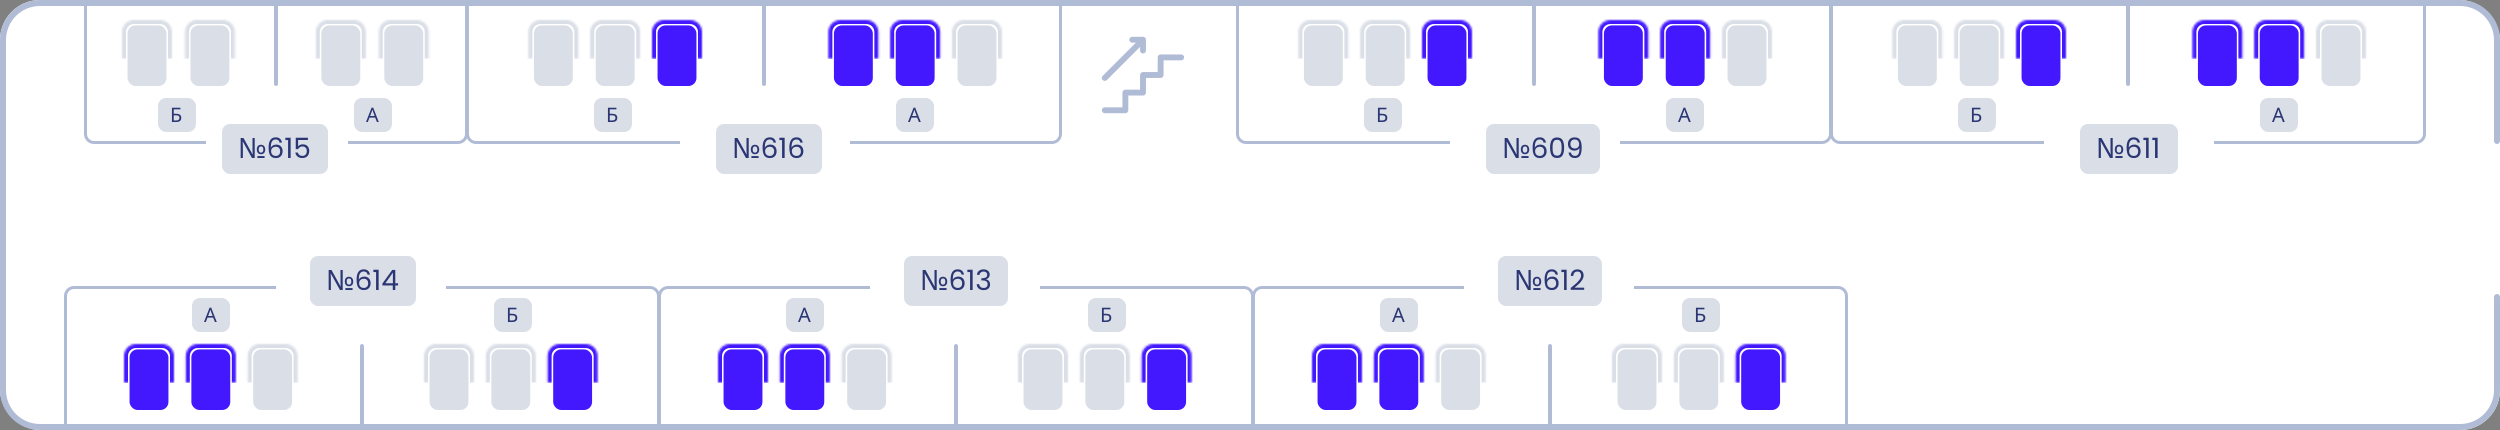 <svg width="1250" height="215" viewBox="0 0 1250 215" fill="none" xmlns="http://www.w3.org/2000/svg">
<rect x="0" y="0" width="1250" height="215" fill="#808080" stroke="none"/>
<rect width="1250" height="215" rx="20" fill="white"/>
<path fill-rule="evenodd" clip-rule="evenodd" d="M924 148L924 215L922.5 215L922.5 148C922.5 146.067 920.933 144.5 919 144.5L817 144.5L817 143L919 143C921.761 143 924 145.238 924 148ZM732 142.999L631 142.999C628.239 142.999 626 145.238 626 147.999L626 214.999L627.5 214.999L627.5 147.999C627.5 146.066 629.067 144.499 631 144.499L732 144.499L732 142.999Z" fill="#B0BBD5"/>
<rect x="658.778" y="174.705" width="19.444" height="30.295" rx="4" fill="#4318FF"/>
<mask id="path-4-inside-1_0_3942" fill="white">
<path d="M656 178C656 174.686 658.686 172 662 172H675C678.314 172 681 174.686 681 178V191.475H656V178Z"/>
</mask>
<path d="M654 178C654 173.582 657.582 170 662 170H675C679.418 170 683 173.582 683 178H679C679 175.791 677.209 174 675 174H662C659.791 174 658 175.791 658 178H654ZM681 191.475H656H681ZM654 191.475V178C654 173.582 657.582 170 662 170V174C659.791 174 658 175.791 658 178V191.475H654ZM675 170C679.418 170 683 173.582 683 178V191.475H679V178C679 175.791 677.209 174 675 174V170Z" fill="#4318FF" mask="url(#path-4-inside-1_0_3942)"/>
<rect x="809.278" y="175.205" width="18.444" height="29.295" rx="3.5" fill="#DADEE7" stroke="#DADEE7"/>
<mask id="path-7-inside-2_0_3942" fill="white">
<path d="M806 178C806 174.686 808.686 172 812 172H825C828.314 172 831 174.686 831 178V191.475H806V178Z"/>
</mask>
<path d="M804 178C804 173.582 807.582 170 812 170H825C829.418 170 833 173.582 833 178H829C829 175.791 827.209 174 825 174H812C809.791 174 808 175.791 808 178H804ZM831 191.475H806H831ZM804 191.475V178C804 173.582 807.582 170 812 170V174C809.791 174 808 175.791 808 178V191.475H804ZM825 170C829.418 170 833 173.582 833 178V191.475H829V178C829 175.791 827.209 174 825 174V170Z" fill="#DADEE7" mask="url(#path-7-inside-2_0_3942)"/>
<rect x="689.684" y="174.705" width="19.444" height="30.295" rx="4" fill="#4318FF"/>
<mask id="path-10-inside-3_0_3942" fill="white">
<path d="M686.906 178C686.906 174.686 689.593 172 692.906 172H705.906C709.22 172 711.906 174.686 711.906 178V191.475H686.906V178Z"/>
</mask>
<path d="M684.906 178C684.906 173.582 688.488 170 692.906 170H705.906C710.325 170 713.906 173.582 713.906 178H709.906C709.906 175.791 708.115 174 705.906 174H692.906C690.697 174 688.906 175.791 688.906 178H684.906ZM711.906 191.475H686.906H711.906ZM684.906 191.475V178C684.906 173.582 688.488 170 692.906 170V174C690.697 174 688.906 175.791 688.906 178V191.475H684.906ZM705.906 170C710.325 170 713.906 173.582 713.906 178V191.475H709.906V178C709.906 175.791 708.115 174 705.906 174V170Z" fill="#4318FF" mask="url(#path-10-inside-3_0_3942)"/>
<rect x="840.184" y="175.205" width="18.444" height="29.295" rx="3.5" fill="#DADEE7" stroke="#DADEE7"/>
<mask id="path-13-inside-4_0_3942" fill="white">
<path d="M836.906 178C836.906 174.686 839.593 172 842.906 172H855.906C859.22 172 861.906 174.686 861.906 178V191.475H836.906V178Z"/>
</mask>
<path d="M834.906 178C834.906 173.582 838.488 170 842.906 170H855.906C860.325 170 863.906 173.582 863.906 178H859.906C859.906 175.791 858.115 174 855.906 174H842.906C840.697 174 838.906 175.791 838.906 178H834.906ZM861.906 191.475H836.906H861.906ZM834.906 191.475V178C834.906 173.582 838.488 170 842.906 170V174C840.697 174 838.906 175.791 838.906 178V191.475H834.906ZM855.906 170C860.325 170 863.906 173.582 863.906 178V191.475H859.906V178C859.906 175.791 858.115 174 855.906 174V170Z" fill="#DADEE7" mask="url(#path-13-inside-4_0_3942)"/>
<rect x="721.09" y="175.205" width="18.444" height="29.295" rx="3.5" fill="#DADEE7" stroke="#DADEE7"/>
<mask id="path-16-inside-5_0_3942" fill="white">
<path d="M717.812 178C717.812 174.686 720.499 172 723.812 172H736.812C740.126 172 742.812 174.686 742.812 178V191.475H717.812V178Z"/>
</mask>
<path d="M715.812 178C715.812 173.582 719.394 170 723.812 170H736.812C741.231 170 744.812 173.582 744.812 178H740.812C740.812 175.791 739.022 174 736.812 174H723.812C721.603 174 719.812 175.791 719.812 178H715.812ZM742.812 191.475H717.812H742.812ZM715.812 191.475V178C715.812 173.582 719.394 170 723.812 170V174C721.603 174 719.812 175.791 719.812 178V191.475H715.812ZM736.812 170C741.231 170 744.812 173.582 744.812 178V191.475H740.812V178C740.812 175.791 739.022 174 736.812 174V170Z" fill="#DADEE7" mask="url(#path-16-inside-5_0_3942)"/>
<rect x="870.59" y="174.705" width="19.444" height="30.295" rx="4" fill="#4318FF"/>
<mask id="path-19-inside-6_0_3942" fill="white">
<path d="M867.812 178C867.812 174.686 870.499 172 873.812 172H886.812C890.126 172 892.812 174.686 892.812 178V191.475H867.812V178Z"/>
</mask>
<path d="M865.812 178C865.812 173.582 869.394 170 873.812 170H886.812C891.231 170 894.812 173.582 894.812 178H890.812C890.812 175.791 889.022 174 886.812 174H873.812C871.603 174 869.812 175.791 869.812 178H865.812ZM892.812 191.475H867.812H892.812ZM865.812 191.475V178C865.812 173.582 869.394 170 873.812 170V174C871.603 174 869.812 175.791 869.812 178V191.475H865.812ZM886.812 170C891.231 170 894.812 173.582 894.812 178V191.475H890.812V178C890.812 175.791 889.022 174 886.812 174V170Z" fill="#4318FF" mask="url(#path-19-inside-6_0_3942)"/>
<rect x="749.5" y="128.5" width="51" height="24" rx="3.5" fill="#DADEE7"/>
<path d="M758.33 145V135.004H759.744L764.294 143.236H764.35C764.341 142.993 764.327 142.713 764.308 142.396C764.289 142.079 764.275 141.761 764.266 141.444C764.257 141.117 764.252 140.837 764.252 140.604V135.004H765.358V145H763.986L759.38 136.74H759.324C759.343 136.983 759.357 137.272 759.366 137.608C759.385 137.935 759.399 138.261 759.408 138.588C759.427 138.915 759.436 139.204 759.436 139.456V145H758.33ZM766.688 145V144.034H770.286V145H766.688ZM768.48 143.124C768.079 143.124 767.719 143.035 767.402 142.858C767.094 142.671 766.851 142.401 766.674 142.046C766.497 141.691 766.408 141.257 766.408 140.744C766.408 139.979 766.595 139.395 766.968 138.994C767.351 138.583 767.869 138.378 768.522 138.378C768.923 138.378 769.278 138.471 769.586 138.658C769.903 138.835 770.151 139.101 770.328 139.456C770.515 139.801 770.608 140.231 770.608 140.744C770.608 141.509 770.417 142.097 770.034 142.508C769.651 142.919 769.133 143.124 768.48 143.124ZM768.508 142.312C768.919 142.312 769.213 142.181 769.39 141.92C769.567 141.649 769.656 141.257 769.656 140.744C769.656 140.221 769.567 139.839 769.39 139.596C769.213 139.344 768.919 139.218 768.508 139.218C768.107 139.218 767.813 139.344 767.626 139.596C767.439 139.839 767.346 140.221 767.346 140.744C767.346 141.257 767.435 141.649 767.612 141.92C767.799 142.181 768.097 142.312 768.508 142.312ZM777.783 137.286C777.578 136.25 776.939 135.732 775.865 135.732C775.035 135.732 774.414 136.054 774.003 136.698C773.593 137.333 773.392 138.383 773.401 139.848C773.616 139.363 773.971 138.985 774.465 138.714C774.969 138.434 775.529 138.294 776.145 138.294C777.107 138.294 777.872 138.593 778.441 139.19C779.02 139.787 779.309 140.613 779.309 141.668C779.309 142.303 779.183 142.872 778.931 143.376C778.689 143.88 778.315 144.281 777.811 144.58C777.317 144.879 776.715 145.028 776.005 145.028C775.044 145.028 774.293 144.813 773.751 144.384C773.21 143.955 772.832 143.362 772.617 142.606C772.403 141.85 772.295 140.917 772.295 139.806C772.295 136.381 773.49 134.668 775.879 134.668C776.794 134.668 777.513 134.915 778.035 135.41C778.558 135.905 778.866 136.53 778.959 137.286H777.783ZM775.879 139.372C775.478 139.372 775.1 139.456 774.745 139.624C774.391 139.783 774.101 140.03 773.877 140.366C773.663 140.693 773.555 141.094 773.555 141.57C773.555 142.279 773.761 142.858 774.171 143.306C774.582 143.745 775.17 143.964 775.935 143.964C776.589 143.964 777.107 143.763 777.489 143.362C777.881 142.951 778.077 142.401 778.077 141.71C778.077 140.982 777.891 140.413 777.517 140.002C777.144 139.582 776.598 139.372 775.879 139.372ZM780.692 136.04V134.878H783.324V145H782.036V136.04H780.692ZM785.359 143.978C786.544 143.026 787.473 142.247 788.145 141.64C788.817 141.024 789.381 140.385 789.839 139.722C790.305 139.05 790.539 138.392 790.539 137.748C790.539 137.141 790.389 136.665 790.091 136.32C789.801 135.965 789.33 135.788 788.677 135.788C788.042 135.788 787.547 135.989 787.193 136.39C786.847 136.782 786.661 137.309 786.633 137.972H785.401C785.438 136.927 785.755 136.119 786.353 135.55C786.95 134.981 787.72 134.696 788.663 134.696C789.624 134.696 790.385 134.962 790.945 135.494C791.514 136.026 791.799 136.759 791.799 137.692C791.799 138.467 791.565 139.223 791.099 139.96C790.641 140.688 790.119 141.332 789.531 141.892C788.943 142.443 788.191 143.087 787.277 143.824H792.093V144.888H785.359V143.978Z" fill="#2B3674"/>
<rect x="749.5" y="128.5" width="51" height="24" rx="3.5" stroke="#DADEE7"/>
<rect x="690" y="149" width="19" height="17" rx="4" fill="#DADEE7"/>
<path d="M701.45 161L700.59 158.79H697.76L696.91 161H696L698.79 153.83H699.6L702.38 161H701.45ZM699.52 155.83C699.5 155.777 699.467 155.68 699.42 155.54C699.373 155.4 699.327 155.257 699.28 155.11C699.24 154.957 699.207 154.84 699.18 154.76C699.147 154.893 699.11 155.03 699.07 155.17C699.037 155.303 699 155.427 698.96 155.54C698.927 155.653 698.897 155.75 698.87 155.83L698.06 157.99H700.32L699.52 155.83Z" fill="#2B3674"/>
<rect x="841" y="149" width="19" height="17" rx="4" fill="#DADEE7"/>
<path d="M847.97 161V153.86H852.21V154.65H848.87V156.88H849.93C850.643 156.88 851.197 156.97 851.59 157.15C851.983 157.323 852.257 157.563 852.41 157.87C852.563 158.17 852.64 158.517 852.64 158.91C852.64 159.343 852.553 159.717 852.38 160.03C852.213 160.343 851.94 160.583 851.56 160.75C851.18 160.917 850.68 161 850.06 161H847.97ZM849.97 160.23C850.61 160.23 851.06 160.123 851.32 159.91C851.58 159.69 851.71 159.357 851.71 158.91C851.71 158.603 851.647 158.36 851.52 158.18C851.4 157.993 851.2 157.86 850.92 157.78C850.647 157.7 850.28 157.66 849.82 157.66H848.87V160.23H849.97Z" fill="#2B3674"/>
<rect x="774" y="172" width="2" height="43" rx="1" fill="#B0BBD5"/>
<path fill-rule="evenodd" clip-rule="evenodd" d="M627 148L627 215L625.5 215L625.5 148C625.5 146.067 623.933 144.5 622 144.5L520 144.5L520 143L622 143C624.761 143 627 145.238 627 148ZM435 142.999L334 142.999C331.239 142.999 329 145.238 329 147.999L329 214.999L330.5 214.999L330.5 147.999C330.5 146.066 332.067 144.499 334 144.499L435 144.499L435 142.999Z" fill="#B0BBD5"/>
<rect x="361.778" y="174.705" width="19.444" height="30.295" rx="4" fill="#4318FF"/>
<mask id="path-30-inside-7_0_3942" fill="white">
<path d="M359 178C359 174.686 361.686 172 365 172H378C381.314 172 384 174.686 384 178V191.475H359V178Z"/>
</mask>
<path d="M357 178C357 173.582 360.582 170 365 170H378C382.418 170 386 173.582 386 178H382C382 175.791 380.209 174 378 174H365C362.791 174 361 175.791 361 178H357ZM384 191.475H359H384ZM357 191.475V178C357 173.582 360.582 170 365 170V174C362.791 174 361 175.791 361 178V191.475H357ZM378 170C382.418 170 386 173.582 386 178V191.475H382V178C382 175.791 380.209 174 378 174V170Z" fill="#4318FF" mask="url(#path-30-inside-7_0_3942)"/>
<rect x="512.278" y="175.205" width="18.444" height="29.295" rx="3.5" fill="#DADEE7" stroke="#DADEE7"/>
<mask id="path-33-inside-8_0_3942" fill="white">
<path d="M509 178C509 174.686 511.686 172 515 172H528C531.314 172 534 174.686 534 178V191.475H509V178Z"/>
</mask>
<path d="M507 178C507 173.582 510.582 170 515 170H528C532.418 170 536 173.582 536 178H532C532 175.791 530.209 174 528 174H515C512.791 174 511 175.791 511 178H507ZM534 191.475H509H534ZM507 191.475V178C507 173.582 510.582 170 515 170V174C512.791 174 511 175.791 511 178V191.475H507ZM528 170C532.418 170 536 173.582 536 178V191.475H532V178C532 175.791 530.209 174 528 174V170Z" fill="#DADEE7" mask="url(#path-33-inside-8_0_3942)"/>
<rect x="392.684" y="174.705" width="19.444" height="30.295" rx="4" fill="#4318FF"/>
<mask id="path-36-inside-9_0_3942" fill="white">
<path d="M389.906 178C389.906 174.686 392.593 172 395.906 172H408.906C412.22 172 414.906 174.686 414.906 178V191.475H389.906V178Z"/>
</mask>
<path d="M387.906 178C387.906 173.582 391.488 170 395.906 170H408.906C413.325 170 416.906 173.582 416.906 178H412.906C412.906 175.791 411.115 174 408.906 174H395.906C393.697 174 391.906 175.791 391.906 178H387.906ZM414.906 191.475H389.906H414.906ZM387.906 191.475V178C387.906 173.582 391.488 170 395.906 170V174C393.697 174 391.906 175.791 391.906 178V191.475H387.906ZM408.906 170C413.325 170 416.906 173.582 416.906 178V191.475H412.906V178C412.906 175.791 411.115 174 408.906 174V170Z" fill="#4318FF" mask="url(#path-36-inside-9_0_3942)"/>
<rect x="543.184" y="175.205" width="18.444" height="29.295" rx="3.5" fill="#DADEE7" stroke="#DADEE7"/>
<mask id="path-39-inside-10_0_3942" fill="white">
<path d="M539.906 178C539.906 174.686 542.593 172 545.906 172H558.906C562.22 172 564.906 174.686 564.906 178V191.475H539.906V178Z"/>
</mask>
<path d="M537.906 178C537.906 173.582 541.488 170 545.906 170H558.906C563.325 170 566.906 173.582 566.906 178H562.906C562.906 175.791 561.115 174 558.906 174H545.906C543.697 174 541.906 175.791 541.906 178H537.906ZM564.906 191.475H539.906H564.906ZM537.906 191.475V178C537.906 173.582 541.488 170 545.906 170V174C543.697 174 541.906 175.791 541.906 178V191.475H537.906ZM558.906 170C563.325 170 566.906 173.582 566.906 178V191.475H562.906V178C562.906 175.791 561.115 174 558.906 174V170Z" fill="#DADEE7" mask="url(#path-39-inside-10_0_3942)"/>
<rect x="424.09" y="175.205" width="18.444" height="29.295" rx="3.5" fill="#DADEE7" stroke="#DADEE7"/>
<mask id="path-42-inside-11_0_3942" fill="white">
<path d="M420.812 178C420.812 174.686 423.499 172 426.812 172H439.812C443.126 172 445.812 174.686 445.812 178V191.475H420.812V178Z"/>
</mask>
<path d="M418.812 178C418.812 173.582 422.394 170 426.812 170H439.812C444.231 170 447.812 173.582 447.812 178H443.812C443.812 175.791 442.022 174 439.812 174H426.812C424.603 174 422.812 175.791 422.812 178H418.812ZM445.812 191.475H420.812H445.812ZM418.812 191.475V178C418.812 173.582 422.394 170 426.812 170V174C424.603 174 422.812 175.791 422.812 178V191.475H418.812ZM439.812 170C444.231 170 447.812 173.582 447.812 178V191.475H443.812V178C443.812 175.791 442.022 174 439.812 174V170Z" fill="#DADEE7" mask="url(#path-42-inside-11_0_3942)"/>
<rect x="573.59" y="174.705" width="19.444" height="30.295" rx="4" fill="#4318FF"/>
<mask id="path-45-inside-12_0_3942" fill="white">
<path d="M570.812 178C570.812 174.686 573.499 172 576.812 172H589.812C593.126 172 595.812 174.686 595.812 178V191.475H570.812V178Z"/>
</mask>
<path d="M568.812 178C568.812 173.582 572.394 170 576.812 170H589.812C594.231 170 597.812 173.582 597.812 178H593.812C593.812 175.791 592.022 174 589.812 174H576.812C574.603 174 572.812 175.791 572.812 178H568.812ZM595.812 191.475H570.812H595.812ZM568.812 191.475V178C568.812 173.582 572.394 170 576.812 170V174C574.603 174 572.812 175.791 572.812 178V191.475H568.812ZM589.812 170C594.231 170 597.812 173.582 597.812 178V191.475H593.812V178C593.812 175.791 592.022 174 589.812 174V170Z" fill="#4318FF" mask="url(#path-45-inside-12_0_3942)"/>
<rect x="452.5" y="128.5" width="51" height="24" rx="3.5" fill="#DADEE7"/>
<path d="M461.33 145V135.004H462.744L467.294 143.236H467.35C467.341 142.993 467.327 142.713 467.308 142.396C467.289 142.079 467.275 141.761 467.266 141.444C467.257 141.117 467.252 140.837 467.252 140.604V135.004H468.358V145H466.986L462.38 136.74H462.324C462.343 136.983 462.357 137.272 462.366 137.608C462.385 137.935 462.399 138.261 462.408 138.588C462.427 138.915 462.436 139.204 462.436 139.456V145H461.33ZM469.688 145V144.034H473.286V145H469.688ZM471.48 143.124C471.079 143.124 470.719 143.035 470.402 142.858C470.094 142.671 469.851 142.401 469.674 142.046C469.497 141.691 469.408 141.257 469.408 140.744C469.408 139.979 469.595 139.395 469.968 138.994C470.351 138.583 470.869 138.378 471.522 138.378C471.923 138.378 472.278 138.471 472.586 138.658C472.903 138.835 473.151 139.101 473.328 139.456C473.515 139.801 473.608 140.231 473.608 140.744C473.608 141.509 473.417 142.097 473.034 142.508C472.651 142.919 472.133 143.124 471.48 143.124ZM471.508 142.312C471.919 142.312 472.213 142.181 472.39 141.92C472.567 141.649 472.656 141.257 472.656 140.744C472.656 140.221 472.567 139.839 472.39 139.596C472.213 139.344 471.919 139.218 471.508 139.218C471.107 139.218 470.813 139.344 470.626 139.596C470.439 139.839 470.346 140.221 470.346 140.744C470.346 141.257 470.435 141.649 470.612 141.92C470.799 142.181 471.097 142.312 471.508 142.312ZM480.783 137.286C480.578 136.25 479.939 135.732 478.865 135.732C478.035 135.732 477.414 136.054 477.003 136.698C476.593 137.333 476.392 138.383 476.401 139.848C476.616 139.363 476.971 138.985 477.465 138.714C477.969 138.434 478.529 138.294 479.145 138.294C480.107 138.294 480.872 138.593 481.441 139.19C482.02 139.787 482.309 140.613 482.309 141.668C482.309 142.303 482.183 142.872 481.931 143.376C481.689 143.88 481.315 144.281 480.811 144.58C480.317 144.879 479.715 145.028 479.005 145.028C478.044 145.028 477.293 144.813 476.751 144.384C476.21 143.955 475.832 143.362 475.617 142.606C475.403 141.85 475.295 140.917 475.295 139.806C475.295 136.381 476.49 134.668 478.879 134.668C479.794 134.668 480.513 134.915 481.035 135.41C481.558 135.905 481.866 136.53 481.959 137.286H480.783ZM478.879 139.372C478.478 139.372 478.1 139.456 477.745 139.624C477.391 139.783 477.101 140.03 476.877 140.366C476.663 140.693 476.555 141.094 476.555 141.57C476.555 142.279 476.761 142.858 477.171 143.306C477.582 143.745 478.17 143.964 478.935 143.964C479.589 143.964 480.107 143.763 480.489 143.362C480.881 142.951 481.077 142.401 481.077 141.71C481.077 140.982 480.891 140.413 480.517 140.002C480.144 139.582 479.598 139.372 478.879 139.372ZM483.692 136.04V134.878H486.324V145H485.036V136.04H483.692ZM488.485 137.426C488.55 136.567 488.881 135.895 489.479 135.41C490.076 134.925 490.851 134.682 491.803 134.682C492.437 134.682 492.983 134.799 493.441 135.032C493.907 135.256 494.257 135.564 494.491 135.956C494.733 136.348 494.855 136.791 494.855 137.286C494.855 137.865 494.687 138.364 494.351 138.784C494.024 139.204 493.595 139.475 493.063 139.596V139.666C493.669 139.815 494.15 140.109 494.505 140.548C494.859 140.987 495.037 141.561 495.037 142.27C495.037 142.802 494.915 143.283 494.673 143.712C494.43 144.132 494.066 144.463 493.581 144.706C493.095 144.949 492.512 145.07 491.831 145.07C490.841 145.07 490.029 144.813 489.395 144.3C488.76 143.777 488.405 143.04 488.331 142.088H489.563C489.628 142.648 489.857 143.105 490.249 143.46C490.641 143.815 491.163 143.992 491.817 143.992C492.47 143.992 492.965 143.824 493.301 143.488C493.646 143.143 493.819 142.699 493.819 142.158C493.819 141.458 493.585 140.954 493.119 140.646C492.652 140.338 491.947 140.184 491.005 140.184H490.683V139.12H491.019C491.877 139.111 492.526 138.971 492.965 138.7C493.403 138.42 493.623 137.991 493.623 137.412C493.623 136.917 493.459 136.521 493.133 136.222C492.815 135.923 492.358 135.774 491.761 135.774C491.182 135.774 490.715 135.923 490.361 136.222C490.006 136.521 489.796 136.922 489.731 137.426H488.485Z" fill="#2B3674"/>
<rect x="452.5" y="128.5" width="51" height="24" rx="3.5" stroke="#DADEE7"/>
<rect x="393" y="149" width="19" height="17" rx="4" fill="#DADEE7"/>
<path d="M404.45 161L403.59 158.79H400.76L399.91 161H399L401.79 153.83H402.6L405.38 161H404.45ZM402.52 155.83C402.5 155.777 402.467 155.68 402.42 155.54C402.373 155.4 402.327 155.257 402.28 155.11C402.24 154.957 402.207 154.84 402.18 154.76C402.147 154.893 402.11 155.03 402.07 155.17C402.037 155.303 402 155.427 401.96 155.54C401.927 155.653 401.897 155.75 401.87 155.83L401.06 157.99H403.32L402.52 155.83Z" fill="#2B3674"/>
<rect x="544" y="149" width="19" height="17" rx="4" fill="#DADEE7"/>
<path d="M550.97 161V153.86H555.21V154.65H551.87V156.88H552.93C553.643 156.88 554.197 156.97 554.59 157.15C554.983 157.323 555.257 157.563 555.41 157.87C555.563 158.17 555.64 158.517 555.64 158.91C555.64 159.343 555.553 159.717 555.38 160.03C555.213 160.343 554.94 160.583 554.56 160.75C554.18 160.917 553.68 161 553.06 161H550.97ZM552.97 160.23C553.61 160.23 554.06 160.123 554.32 159.91C554.58 159.69 554.71 159.357 554.71 158.91C554.71 158.603 554.647 158.36 554.52 158.18C554.4 157.993 554.2 157.86 553.92 157.78C553.647 157.7 553.28 157.66 552.82 157.66H551.87V160.23H552.97Z" fill="#2B3674"/>
<rect x="477" y="172" width="2" height="43" rx="1" fill="#B0BBD5"/>
<path fill-rule="evenodd" clip-rule="evenodd" d="M330 148L330 215L328.5 215L328.5 148C328.5 146.067 326.933 144.5 325 144.5L223 144.5L223 143L325 143C327.761 143 330 145.238 330 148ZM138 142.999L37 142.999C34.239 142.999 32 145.238 32 147.999L32 214.999L33.5 214.999L33.5 147.999C33.5 146.066 35.067 144.499 37 144.499L138 144.499L138 142.999Z" fill="#B0BBD5"/>
<rect x="64.778" y="174.705" width="19.444" height="30.295" rx="4" fill="#4318FF"/>
<mask id="path-56-inside-13_0_3942" fill="white">
<path d="M62 178C62 174.686 64.686 172 68 172H81C84.314 172 87 174.686 87 178V191.475H62V178Z"/>
</mask>
<path d="M60 178C60 173.582 63.582 170 68 170H81C85.418 170 89 173.582 89 178H85C85 175.791 83.209 174 81 174H68C65.791 174 64 175.791 64 178H60ZM87 191.475H62H87ZM60 191.475V178C60 173.582 63.582 170 68 170V174C65.791 174 64 175.791 64 178V191.475H60ZM81 170C85.418 170 89 173.582 89 178V191.475H85V178C85 175.791 83.209 174 81 174V170Z" fill="#4318FF" mask="url(#path-56-inside-13_0_3942)"/>
<rect x="215.278" y="175.205" width="18.444" height="29.295" rx="3.5" fill="#DADEE7" stroke="#DADEE7"/>
<mask id="path-59-inside-14_0_3942" fill="white">
<path d="M212 178C212 174.686 214.686 172 218 172H231C234.314 172 237 174.686 237 178V191.475H212V178Z"/>
</mask>
<path d="M210 178C210 173.582 213.582 170 218 170H231C235.418 170 239 173.582 239 178H235C235 175.791 233.209 174 231 174H218C215.791 174 214 175.791 214 178H210ZM237 191.475H212H237ZM210 191.475V178C210 173.582 213.582 170 218 170V174C215.791 174 214 175.791 214 178V191.475H210ZM231 170C235.418 170 239 173.582 239 178V191.475H235V178C235 175.791 233.209 174 231 174V170Z" fill="#DADEE7" mask="url(#path-59-inside-14_0_3942)"/>
<rect x="95.684" y="174.705" width="19.444" height="30.295" rx="4" fill="#4318FF"/>
<mask id="path-62-inside-15_0_3942" fill="white">
<path d="M92.906 178C92.906 174.686 95.593 172 98.906 172H111.906C115.22 172 117.906 174.686 117.906 178V191.475H92.906V178Z"/>
</mask>
<path d="M90.906 178C90.906 173.582 94.488 170 98.906 170H111.906C116.325 170 119.906 173.582 119.906 178H115.906C115.906 175.791 114.115 174 111.906 174H98.906C96.697 174 94.906 175.791 94.906 178H90.906ZM117.906 191.475H92.906H117.906ZM90.906 191.475V178C90.906 173.582 94.488 170 98.906 170V174C96.697 174 94.906 175.791 94.906 178V191.475H90.906ZM111.906 170C116.325 170 119.906 173.582 119.906 178V191.475H115.906V178C115.906 175.791 114.115 174 111.906 174V170Z" fill="#4318FF" mask="url(#path-62-inside-15_0_3942)"/>
<rect x="246.184" y="175.205" width="18.444" height="29.295" rx="3.5" fill="#DADEE7" stroke="#DADEE7"/>
<mask id="path-65-inside-16_0_3942" fill="white">
<path d="M242.906 178C242.906 174.686 245.593 172 248.906 172H261.906C265.22 172 267.906 174.686 267.906 178V191.475H242.906V178Z"/>
</mask>
<path d="M240.906 178C240.906 173.582 244.488 170 248.906 170H261.906C266.325 170 269.906 173.582 269.906 178H265.906C265.906 175.791 264.115 174 261.906 174H248.906C246.697 174 244.906 175.791 244.906 178H240.906ZM267.906 191.475H242.906H267.906ZM240.906 191.475V178C240.906 173.582 244.488 170 248.906 170V174C246.697 174 244.906 175.791 244.906 178V191.475H240.906ZM261.906 170C266.325 170 269.906 173.582 269.906 178V191.475H265.906V178C265.906 175.791 264.115 174 261.906 174V170Z" fill="#DADEE7" mask="url(#path-65-inside-16_0_3942)"/>
<rect x="127.09" y="175.205" width="18.444" height="29.295" rx="3.5" fill="#DADEE7" stroke="#DADEE7"/>
<mask id="path-68-inside-17_0_3942" fill="white">
<path d="M123.812 178C123.812 174.686 126.499 172 129.812 172H142.812C146.126 172 148.812 174.686 148.812 178V191.475H123.812V178Z"/>
</mask>
<path d="M121.812 178C121.812 173.582 125.394 170 129.812 170H142.812C147.231 170 150.812 173.582 150.812 178H146.812C146.812 175.791 145.022 174 142.812 174H129.812C127.603 174 125.812 175.791 125.812 178H121.812ZM148.812 191.475H123.812H148.812ZM121.812 191.475V178C121.812 173.582 125.394 170 129.812 170V174C127.603 174 125.812 175.791 125.812 178V191.475H121.812ZM142.812 170C147.231 170 150.812 173.582 150.812 178V191.475H146.812V178C146.812 175.791 145.022 174 142.812 174V170Z" fill="#DADEE7" mask="url(#path-68-inside-17_0_3942)"/>
<rect x="276.59" y="174.705" width="19.444" height="30.295" rx="4" fill="#4318FF"/>
<mask id="path-71-inside-18_0_3942" fill="white">
<path d="M273.812 178C273.812 174.686 276.499 172 279.812 172H292.812C296.126 172 298.812 174.686 298.812 178V191.475H273.812V178Z"/>
</mask>
<path d="M271.812 178C271.812 173.582 275.394 170 279.812 170H292.812C297.231 170 300.812 173.582 300.812 178H296.812C296.812 175.791 295.022 174 292.812 174H279.812C277.603 174 275.812 175.791 275.812 178H271.812ZM298.812 191.475H273.812H298.812ZM271.812 191.475V178C271.812 173.582 275.394 170 279.812 170V174C277.603 174 275.812 175.791 275.812 178V191.475H271.812ZM292.812 170C297.231 170 300.812 173.582 300.812 178V191.475H296.812V178C296.812 175.791 295.022 174 292.812 174V170Z" fill="#4318FF" mask="url(#path-71-inside-18_0_3942)"/>
<rect x="155.5" y="128.5" width="52" height="24" rx="3.5" fill="#DADEE7"/>
<path d="M164.33 145V135.004H165.744L170.294 143.236H170.35C170.341 142.993 170.327 142.713 170.308 142.396C170.289 142.079 170.275 141.761 170.266 141.444C170.257 141.117 170.252 140.837 170.252 140.604V135.004H171.358V145H169.986L165.38 136.74H165.324C165.343 136.983 165.357 137.272 165.366 137.608C165.385 137.935 165.399 138.261 165.408 138.588C165.427 138.915 165.436 139.204 165.436 139.456V145H164.33ZM172.688 145V144.034H176.286V145H172.688ZM174.48 143.124C174.079 143.124 173.719 143.035 173.402 142.858C173.094 142.671 172.851 142.401 172.674 142.046C172.497 141.691 172.408 141.257 172.408 140.744C172.408 139.979 172.595 139.395 172.968 138.994C173.351 138.583 173.869 138.378 174.522 138.378C174.923 138.378 175.278 138.471 175.586 138.658C175.903 138.835 176.151 139.101 176.328 139.456C176.515 139.801 176.608 140.231 176.608 140.744C176.608 141.509 176.417 142.097 176.034 142.508C175.651 142.919 175.133 143.124 174.48 143.124ZM174.508 142.312C174.919 142.312 175.213 142.181 175.39 141.92C175.567 141.649 175.656 141.257 175.656 140.744C175.656 140.221 175.567 139.839 175.39 139.596C175.213 139.344 174.919 139.218 174.508 139.218C174.107 139.218 173.813 139.344 173.626 139.596C173.439 139.839 173.346 140.221 173.346 140.744C173.346 141.257 173.435 141.649 173.612 141.92C173.799 142.181 174.097 142.312 174.508 142.312ZM183.783 137.286C183.578 136.25 182.939 135.732 181.865 135.732C181.035 135.732 180.414 136.054 180.003 136.698C179.593 137.333 179.392 138.383 179.401 139.848C179.616 139.363 179.971 138.985 180.465 138.714C180.969 138.434 181.529 138.294 182.145 138.294C183.107 138.294 183.872 138.593 184.441 139.19C185.02 139.787 185.309 140.613 185.309 141.668C185.309 142.303 185.183 142.872 184.931 143.376C184.689 143.88 184.315 144.281 183.811 144.58C183.317 144.879 182.715 145.028 182.005 145.028C181.044 145.028 180.293 144.813 179.751 144.384C179.21 143.955 178.832 143.362 178.617 142.606C178.403 141.85 178.295 140.917 178.295 139.806C178.295 136.381 179.49 134.668 181.879 134.668C182.794 134.668 183.513 134.915 184.035 135.41C184.558 135.905 184.866 136.53 184.959 137.286H183.783ZM181.879 139.372C181.478 139.372 181.1 139.456 180.745 139.624C180.391 139.783 180.101 140.03 179.877 140.366C179.663 140.693 179.555 141.094 179.555 141.57C179.555 142.279 179.761 142.858 180.171 143.306C180.582 143.745 181.17 143.964 181.935 143.964C182.589 143.964 183.107 143.763 183.489 143.362C183.881 142.951 184.077 142.401 184.077 141.71C184.077 140.982 183.891 140.413 183.517 140.002C183.144 139.582 182.598 139.372 181.879 139.372ZM186.692 136.04V134.878H189.324V145H188.036V136.04H186.692ZM191.205 142.746V141.78L196.119 134.976H197.645V141.64H199.045V142.746H197.645V145H196.385V142.746H191.205ZM196.441 136.306L192.675 141.64H196.441V136.306Z" fill="#2B3674"/>
<rect x="155.5" y="128.5" width="52" height="24" rx="3.5" stroke="#DADEE7"/>
<rect x="96" y="149" width="19" height="17" rx="4" fill="#DADEE7"/>
<path d="M107.45 161L106.59 158.79H103.76L102.91 161H102L104.79 153.83H105.6L108.38 161H107.45ZM105.52 155.83C105.5 155.777 105.467 155.68 105.42 155.54C105.373 155.4 105.327 155.257 105.28 155.11C105.24 154.957 105.207 154.84 105.18 154.76C105.147 154.893 105.11 155.03 105.07 155.17C105.037 155.303 105 155.427 104.96 155.54C104.927 155.653 104.897 155.75 104.87 155.83L104.06 157.99H106.32L105.52 155.83Z" fill="#2B3674"/>
<rect x="247" y="149" width="19" height="17" rx="4" fill="#DADEE7"/>
<path d="M253.97 161V153.86H258.21V154.65H254.87V156.88H255.93C256.643 156.88 257.197 156.97 257.59 157.15C257.983 157.323 258.257 157.563 258.41 157.87C258.563 158.17 258.64 158.517 258.64 158.91C258.64 159.343 258.553 159.717 258.38 160.03C258.213 160.343 257.94 160.583 257.56 160.75C257.18 160.917 256.68 161 256.06 161H253.97ZM255.97 160.23C256.61 160.23 257.06 160.123 257.32 159.91C257.58 159.69 257.71 159.357 257.71 158.91C257.71 158.603 257.647 158.36 257.52 158.18C257.4 157.993 257.2 157.86 256.92 157.78C256.647 157.7 256.28 157.66 255.82 157.66H254.87V160.23H255.97Z" fill="#2B3674"/>
<rect x="180" y="172" width="2" height="43" rx="1" fill="#B0BBD5"/>
<path fill-rule="evenodd" clip-rule="evenodd" d="M618 67L618 0L619.5 0L619.5 67C619.5 68.933 621.067 70.5 623 70.5L725 70.5L725 72L623 72C620.239 72 618 69.762 618 67ZM810 72L911 72C913.761 72 916 69.762 916 67L916 0L914.5 0L914.5 67C914.5 68.933 912.933 70.5 911 70.5L810 70.5L810 72Z" fill="#B0BBD5"/>
<rect x="801.965" y="12.705" width="19.444" height="30.295" rx="4" fill="#4318FF"/>
<mask id="path-82-inside-19_0_3942" fill="white">
<path d="M799.187 16C799.187 12.686 801.874 10 805.188 10L818.188 10C821.501 10 824.187 12.686 824.187 16L824.187 29.475L799.187 29.475L799.187 16Z"/>
</mask>
<path d="M797.187 16C797.187 11.582 800.769 8 805.188 8L818.188 8C822.606 8 826.187 11.582 826.187 16L822.187 16C822.187 13.791 820.397 12 818.187 12L805.187 12C802.978 12 801.187 13.791 801.187 16L797.187 16ZM824.187 29.475L799.187 29.475L824.187 29.475ZM797.187 29.475L797.187 16C797.187 11.582 800.769 8 805.188 8L805.187 12C802.978 12 801.187 13.791 801.187 16L801.187 29.475L797.187 29.475ZM818.188 8C822.606 8 826.187 11.582 826.187 16L826.187 29.475L822.187 29.475L822.187 16C822.187 13.791 820.397 12 818.187 12L818.188 8Z" fill="#4318FF" mask="url(#path-82-inside-19_0_3942)"/>
<rect x="652.465" y="13.205" width="18.444" height="29.295" rx="3.5" fill="#DADEE7" stroke="#DADEE7"/>
<mask id="path-85-inside-20_0_3942" fill="white">
<path d="M649.187 16C649.187 12.686 651.874 10 655.188 10L668.188 10C671.501 10 674.187 12.686 674.187 16L674.187 29.475L649.187 29.475L649.187 16Z"/>
</mask>
<path d="M647.187 16C647.187 11.582 650.769 8 655.188 8L668.188 8C672.606 8 676.187 11.582 676.187 16L672.187 16C672.187 13.791 670.397 12 668.187 12L655.187 12C652.978 12 651.187 13.791 651.187 16L647.187 16ZM674.187 29.475L649.187 29.475L674.187 29.475ZM647.187 29.475L647.187 16C647.187 11.582 650.769 8 655.188 8L655.187 12C652.978 12 651.187 13.791 651.187 16L651.187 29.475L647.187 29.475ZM668.188 8C672.606 8 676.187 11.582 676.187 16L676.187 29.475L672.187 29.475L672.187 16C672.187 13.791 670.397 12 668.187 12L668.188 8Z" fill="#DADEE7" mask="url(#path-85-inside-20_0_3942)"/>
<rect x="832.872" y="12.705" width="19.444" height="30.295" rx="4" fill="#4318FF"/>
<mask id="path-88-inside-21_0_3942" fill="white">
<path d="M830.094 16C830.094 12.686 832.78 10 836.094 10L849.094 10C852.407 10 855.094 12.686 855.094 16L855.094 29.475L830.094 29.475L830.094 16Z"/>
</mask>
<path d="M828.094 16C828.094 11.582 831.675 8 836.094 8L849.094 8C853.512 8 857.094 11.582 857.094 16L853.094 16C853.094 13.791 851.303 12 849.094 12L836.094 12C833.885 12 832.094 13.791 832.094 16L828.094 16ZM855.094 29.475L830.094 29.475L855.094 29.475ZM828.094 29.475L828.094 16C828.094 11.582 831.675 8 836.094 8L836.094 12C833.885 12 832.094 13.791 832.094 16L832.094 29.475L828.094 29.475ZM849.094 8C853.512 8 857.094 11.582 857.094 16L857.094 29.475L853.094 29.475L853.094 16C853.094 13.791 851.303 12 849.094 12L849.094 8Z" fill="#4318FF" mask="url(#path-88-inside-21_0_3942)"/>
<rect x="683.372" y="13.205" width="18.444" height="29.295" rx="3.5" fill="#DADEE7" stroke="#DADEE7"/>
<mask id="path-91-inside-22_0_3942" fill="white">
<path d="M680.094 16C680.094 12.686 682.78 10 686.094 10L699.094 10C702.407 10 705.094 12.686 705.094 16L705.094 29.475L680.094 29.475L680.094 16Z"/>
</mask>
<path d="M678.094 16C678.094 11.582 681.675 8 686.094 8L699.094 8C703.512 8 707.094 11.582 707.094 16L703.094 16C703.094 13.791 701.303 12 699.094 12L686.094 12C683.885 12 682.094 13.791 682.094 16L678.094 16ZM705.094 29.475L680.094 29.475L705.094 29.475ZM678.094 29.475L678.094 16C678.094 11.582 681.675 8 686.094 8L686.094 12C683.885 12 682.094 13.791 682.094 16L682.094 29.475L678.094 29.475ZM699.094 8C703.512 8 707.094 11.582 707.094 16L707.094 29.475L703.094 29.475L703.094 16C703.094 13.791 701.303 12 699.094 12L699.094 8Z" fill="#DADEE7" mask="url(#path-91-inside-22_0_3942)"/>
<rect x="864.278" y="13.205" width="18.444" height="29.295" rx="3.5" fill="#DADEE7" stroke="#DADEE7"/>
<mask id="path-94-inside-23_0_3942" fill="white">
<path d="M861 16C861 12.686 863.686 10 867 10L880 10C883.314 10 886 12.686 886 16L886 29.475L861 29.475L861 16Z"/>
</mask>
<path d="M859 16C859 11.582 862.582 8 867 8L880 8C884.418 8 888 11.582 888 16L884 16C884 13.791 882.209 12 880 12L867 12C864.791 12 863 13.791 863 16L859 16ZM886 29.475L861 29.475L886 29.475ZM859 29.475L859 16C859 11.582 862.582 8 867 8L867 12C864.791 12 863 13.791 863 16L863 29.475L859 29.475ZM880 8C884.418 8 888 11.582 888 16L888 29.475L884 29.475L884 16C884 13.791 882.209 12 880 12L880 8Z" fill="#DADEE7" mask="url(#path-94-inside-23_0_3942)"/>
<rect x="713.778" y="12.705" width="19.444" height="30.295" rx="4" fill="#4318FF"/>
<mask id="path-97-inside-24_0_3942" fill="white">
<path d="M711 16C711 12.686 713.686 10 717 10L730 10C733.314 10 736 12.686 736 16L736 29.475L711 29.475L711 16Z"/>
</mask>
<path d="M709 16C709 11.582 712.582 8 717 8L730 8C734.418 8 738 11.582 738 16L734 16C734 13.791 732.209 12 730 12L717 12C714.791 12 713 13.791 713 16L709 16ZM736 29.475L711 29.475L736 29.475ZM709 29.475L709 16C709 11.582 712.582 8 717 8L717 12C714.791 12 713 13.791 713 16L713 29.475L709 29.475ZM730 8C734.418 8 738 11.582 738 16L738 29.475L734 29.475L734 16C734 13.791 732.209 12 730 12L730 8Z" fill="#4318FF" mask="url(#path-97-inside-24_0_3942)"/>
<rect x="743.5" y="62.5" width="56" height="24" rx="3.5" fill="#DADEE7"/>
<path d="M752.33 79V69.004H753.744L758.294 77.236H758.35C758.341 76.993 758.327 76.713 758.308 76.396C758.289 76.079 758.275 75.761 758.266 75.444C758.257 75.117 758.252 74.837 758.252 74.604V69.004H759.358V79H757.986L753.38 70.74H753.324C753.343 70.983 753.357 71.272 753.366 71.608C753.385 71.935 753.399 72.261 753.408 72.588C753.427 72.915 753.436 73.204 753.436 73.456V79H752.33ZM760.688 79V78.034H764.286V79H760.688ZM762.48 77.124C762.079 77.124 761.719 77.035 761.402 76.858C761.094 76.671 760.851 76.401 760.674 76.046C760.497 75.691 760.408 75.257 760.408 74.744C760.408 73.979 760.595 73.395 760.968 72.994C761.351 72.583 761.869 72.378 762.522 72.378C762.923 72.378 763.278 72.471 763.586 72.658C763.903 72.835 764.151 73.101 764.328 73.456C764.515 73.801 764.608 74.231 764.608 74.744C764.608 75.509 764.417 76.097 764.034 76.508C763.651 76.919 763.133 77.124 762.48 77.124ZM762.508 76.312C762.919 76.312 763.213 76.181 763.39 75.92C763.567 75.649 763.656 75.257 763.656 74.744C763.656 74.221 763.567 73.839 763.39 73.596C763.213 73.344 762.919 73.218 762.508 73.218C762.107 73.218 761.813 73.344 761.626 73.596C761.439 73.839 761.346 74.221 761.346 74.744C761.346 75.257 761.435 75.649 761.612 75.92C761.799 76.181 762.097 76.312 762.508 76.312ZM771.783 71.286C771.578 70.25 770.939 69.732 769.865 69.732C769.035 69.732 768.414 70.054 768.003 70.698C767.593 71.333 767.392 72.383 767.401 73.848C767.616 73.363 767.971 72.985 768.465 72.714C768.969 72.434 769.529 72.294 770.145 72.294C771.107 72.294 771.872 72.593 772.441 73.19C773.02 73.787 773.309 74.613 773.309 75.668C773.309 76.303 773.183 76.872 772.931 77.376C772.689 77.88 772.315 78.281 771.811 78.58C771.317 78.879 770.715 79.028 770.005 79.028C769.044 79.028 768.293 78.813 767.751 78.384C767.21 77.955 766.832 77.362 766.617 76.606C766.403 75.85 766.295 74.917 766.295 73.806C766.295 70.381 767.49 68.668 769.879 68.668C770.794 68.668 771.513 68.915 772.035 69.41C772.558 69.905 772.866 70.53 772.959 71.286H771.783ZM769.879 73.372C769.478 73.372 769.1 73.456 768.745 73.624C768.391 73.783 768.101 74.03 767.877 74.366C767.663 74.693 767.555 75.094 767.555 75.57C767.555 76.279 767.761 76.858 768.171 77.306C768.582 77.745 769.17 77.964 769.935 77.964C770.589 77.964 771.107 77.763 771.489 77.362C771.881 76.951 772.077 76.401 772.077 75.71C772.077 74.982 771.891 74.413 771.517 74.002C771.144 73.582 770.598 73.372 769.879 73.372ZM775.028 73.834C775.028 72.229 775.289 70.978 775.812 70.082C776.335 69.177 777.249 68.724 778.556 68.724C779.853 68.724 780.763 69.177 781.286 70.082C781.809 70.978 782.07 72.229 782.07 73.834C782.07 75.467 781.809 76.737 781.286 77.642C780.763 78.547 779.853 79 778.556 79C777.249 79 776.335 78.547 775.812 77.642C775.289 76.737 775.028 75.467 775.028 73.834ZM780.81 73.834C780.81 73.022 780.754 72.336 780.642 71.776C780.539 71.207 780.32 70.749 779.984 70.404C779.657 70.059 779.181 69.886 778.556 69.886C777.921 69.886 777.436 70.059 777.1 70.404C776.773 70.749 776.554 71.207 776.442 71.776C776.339 72.336 776.288 73.022 776.288 73.834C776.288 74.674 776.339 75.379 776.442 75.948C776.554 76.517 776.773 76.975 777.1 77.32C777.436 77.665 777.921 77.838 778.556 77.838C779.181 77.838 779.657 77.665 779.984 77.32C780.32 76.975 780.539 76.517 780.642 75.948C780.754 75.379 780.81 74.674 780.81 73.834ZM785.457 76.284C785.551 76.816 785.765 77.227 786.101 77.516C786.447 77.805 786.909 77.95 787.487 77.95C788.262 77.95 788.831 77.647 789.195 77.04C789.569 76.433 789.746 75.411 789.727 73.974C789.531 74.394 789.205 74.725 788.747 74.968C788.29 75.201 787.781 75.318 787.221 75.318C786.596 75.318 786.036 75.192 785.541 74.94C785.056 74.679 784.673 74.301 784.393 73.806C784.113 73.311 783.973 72.714 783.973 72.014C783.973 71.015 784.263 70.213 784.841 69.606C785.42 68.99 786.241 68.682 787.305 68.682C788.612 68.682 789.527 69.107 790.049 69.956C790.581 70.805 790.847 72.07 790.847 73.75C790.847 74.926 790.74 75.897 790.525 76.662C790.32 77.427 789.965 78.011 789.461 78.412C788.967 78.813 788.285 79.014 787.417 79.014C786.465 79.014 785.723 78.757 785.191 78.244C784.659 77.731 784.356 77.077 784.281 76.284H785.457ZM787.431 74.24C788.057 74.24 788.57 74.049 788.971 73.666C789.373 73.274 789.573 72.747 789.573 72.084C789.573 71.384 789.377 70.819 788.985 70.39C788.593 69.961 788.043 69.746 787.333 69.746C786.68 69.746 786.157 69.951 785.765 70.362C785.383 70.773 785.191 71.314 785.191 71.986C785.191 72.667 785.383 73.213 785.765 73.624C786.148 74.035 786.703 74.24 787.431 74.24Z" fill="#2B3674"/>
<rect x="743.5" y="62.5" width="56" height="24" rx="3.5" stroke="#DADEE7"/>
<rect x="833" y="49" width="19" height="17" rx="4" fill="#DADEE7"/>
<path d="M844.45 61L843.59 58.79H840.76L839.91 61H839L841.79 53.83H842.6L845.38 61H844.45ZM842.52 55.83C842.5 55.777 842.467 55.68 842.42 55.54C842.373 55.4 842.327 55.257 842.28 55.11C842.24 54.957 842.207 54.84 842.18 54.76C842.147 54.893 842.11 55.03 842.07 55.17C842.037 55.303 842 55.427 841.96 55.54C841.927 55.653 841.897 55.75 841.87 55.83L841.06 57.99H843.32L842.52 55.83Z" fill="#2B3674"/>
<rect x="682" y="49" width="19" height="17" rx="4" fill="#DADEE7"/>
<path d="M688.97 61V53.86H693.21V54.65H689.87V56.88H690.93C691.643 56.88 692.197 56.97 692.59 57.15C692.983 57.323 693.257 57.563 693.41 57.87C693.563 58.17 693.64 58.517 693.64 58.91C693.64 59.343 693.553 59.717 693.38 60.03C693.213 60.343 692.94 60.583 692.56 60.75C692.18 60.917 691.68 61 691.06 61H688.97ZM690.97 60.23C691.61 60.23 692.06 60.123 692.32 59.91C692.58 59.69 692.71 59.357 692.71 58.91C692.71 58.603 692.647 58.36 692.52 58.18C692.4 57.993 692.2 57.86 691.92 57.78C691.647 57.7 691.28 57.66 690.82 57.66H689.87V60.23H690.97Z" fill="#2B3674"/>
<rect x="768" y="43" width="2" height="43" rx="1" transform="rotate(-180 768 43)" fill="#B0BBD5"/>
<path fill-rule="evenodd" clip-rule="evenodd" d="M915 67L915 0L916.5 0L916.5 67C916.5 68.933 918.067 70.5 920 70.5L1022 70.5L1022 72L920 72C917.239 72 915 69.762 915 67ZM1107 72L1208 72C1210.76 72 1213 69.762 1213 67L1213 0L1211.5 0L1211.5 67C1211.5 68.933 1209.93 70.5 1208 70.5L1107 70.5L1107 72Z" fill="#B0BBD5"/>
<rect x="1098.97" y="12.705" width="19.444" height="30.295" rx="4" fill="#4318FF"/>
<mask id="path-108-inside-25_0_3942" fill="white">
<path d="M1096.19 16C1096.19 12.686 1098.87 10 1102.19 10L1115.19 10C1118.5 10 1121.19 12.686 1121.19 16L1121.19 29.475L1096.19 29.475L1096.19 16Z"/>
</mask>
<path d="M1094.19 16C1094.19 11.582 1097.77 8 1102.19 8L1115.19 8C1119.61 8 1123.19 11.582 1123.19 16L1119.19 16C1119.19 13.791 1117.4 12 1115.19 12L1102.19 12C1099.98 12 1098.19 13.791 1098.19 16L1094.19 16ZM1121.19 29.475L1096.19 29.475L1121.19 29.475ZM1094.19 29.475L1094.19 16C1094.19 11.582 1097.77 8 1102.19 8L1102.19 12C1099.98 12 1098.19 13.791 1098.19 16L1098.19 29.475L1094.19 29.475ZM1115.19 8C1119.61 8 1123.19 11.582 1123.19 16L1123.19 29.475L1119.19 29.475L1119.19 16C1119.19 13.791 1117.4 12 1115.19 12L1115.19 8Z" fill="#4318FF" mask="url(#path-108-inside-25_0_3942)"/>
<rect x="949.465" y="13.205" width="18.444" height="29.295" rx="3.5" fill="#DADEE7" stroke="#DADEE7"/>
<mask id="path-111-inside-26_0_3942" fill="white">
<path d="M946.187 16C946.187 12.686 948.874 10 952.188 10L965.188 10C968.501 10 971.187 12.686 971.187 16L971.187 29.475L946.187 29.475L946.187 16Z"/>
</mask>
<path d="M944.187 16C944.187 11.582 947.769 8 952.188 8L965.188 8C969.606 8 973.187 11.582 973.187 16L969.187 16C969.187 13.791 967.397 12 965.187 12L952.187 12C949.978 12 948.187 13.791 948.187 16L944.187 16ZM971.187 29.475L946.187 29.475L971.187 29.475ZM944.187 29.475L944.187 16C944.187 11.582 947.769 8 952.188 8L952.187 12C949.978 12 948.187 13.791 948.187 16L948.187 29.475L944.187 29.475ZM965.188 8C969.606 8 973.187 11.582 973.187 16L973.187 29.475L969.187 29.475L969.187 16C969.187 13.791 967.397 12 965.187 12L965.188 8Z" fill="#DADEE7" mask="url(#path-111-inside-26_0_3942)"/>
<rect x="1129.87" y="12.705" width="19.444" height="30.295" rx="4" fill="#4318FF"/>
<mask id="path-114-inside-27_0_3942" fill="white">
<path d="M1127.09 16C1127.09 12.686 1129.78 10 1133.09 10L1146.09 10C1149.41 10 1152.09 12.686 1152.09 16L1152.09 29.475L1127.09 29.475L1127.09 16Z"/>
</mask>
<path d="M1125.09 16C1125.09 11.582 1128.68 8 1133.09 8L1146.09 8C1150.51 8 1154.09 11.582 1154.09 16L1150.09 16C1150.09 13.791 1148.3 12 1146.09 12L1133.09 12C1130.88 12 1129.09 13.791 1129.09 16L1125.09 16ZM1152.09 29.475L1127.09 29.475L1152.09 29.475ZM1125.09 29.475L1125.09 16C1125.09 11.582 1128.68 8 1133.09 8L1133.09 12C1130.88 12 1129.09 13.791 1129.09 16L1129.09 29.475L1125.09 29.475ZM1146.09 8C1150.51 8 1154.09 11.582 1154.09 16L1154.09 29.475L1150.09 29.475L1150.09 16C1150.09 13.791 1148.3 12 1146.09 12L1146.09 8Z" fill="#4318FF" mask="url(#path-114-inside-27_0_3942)"/>
<rect x="980.372" y="13.205" width="18.444" height="29.295" rx="3.5" fill="#DADEE7" stroke="#DADEE7"/>
<mask id="path-117-inside-28_0_3942" fill="white">
<path d="M977.094 16C977.094 12.686 979.78 10 983.094 10L996.094 10C999.407 10 1002.09 12.686 1002.09 16L1002.09 29.475L977.094 29.475L977.094 16Z"/>
</mask>
<path d="M975.094 16C975.094 11.582 978.675 8 983.094 8L996.094 8C1000.51 8 1004.09 11.582 1004.09 16L1000.09 16C1000.09 13.791 998.303 12 996.094 12L983.094 12C980.885 12 979.094 13.791 979.094 16L975.094 16ZM1002.09 29.475L977.094 29.475L1002.09 29.475ZM975.094 29.475L975.094 16C975.094 11.582 978.675 8 983.094 8L983.094 12C980.885 12 979.094 13.791 979.094 16L979.094 29.475L975.094 29.475ZM996.094 8C1000.51 8 1004.09 11.582 1004.09 16L1004.09 29.475L1000.09 29.475L1000.09 16C1000.09 13.791 998.303 12 996.094 12L996.094 8Z" fill="#DADEE7" mask="url(#path-117-inside-28_0_3942)"/>
<rect x="1161.28" y="13.205" width="18.444" height="29.295" rx="3.5" fill="#DADEE7" stroke="#DADEE7"/>
<mask id="path-120-inside-29_0_3942" fill="white">
<path d="M1158 16C1158 12.686 1160.69 10 1164 10L1177 10C1180.31 10 1183 12.686 1183 16L1183 29.475L1158 29.475L1158 16Z"/>
</mask>
<path d="M1156 16C1156 11.582 1159.58 8 1164 8L1177 8C1181.42 8 1185 11.582 1185 16L1181 16C1181 13.791 1179.21 12 1177 12L1164 12C1161.79 12 1160 13.791 1160 16L1156 16ZM1183 29.475L1158 29.475L1183 29.475ZM1156 29.475L1156 16C1156 11.582 1159.58 8 1164 8L1164 12C1161.79 12 1160 13.791 1160 16L1160 29.475L1156 29.475ZM1177 8C1181.42 8 1185 11.582 1185 16L1185 29.475L1181 29.475L1181 16C1181 13.791 1179.21 12 1177 12L1177 8Z" fill="#DADEE7" mask="url(#path-120-inside-29_0_3942)"/>
<rect x="1010.78" y="12.705" width="19.444" height="30.295" rx="4" fill="#4318FF"/>
<mask id="path-123-inside-30_0_3942" fill="white">
<path d="M1008 16C1008 12.686 1010.69 10 1014 10L1027 10C1030.31 10 1033 12.686 1033 16L1033 29.475L1008 29.475L1008 16Z"/>
</mask>
<path d="M1006 16C1006 11.582 1009.58 8 1014 8L1027 8C1031.42 8 1035 11.582 1035 16L1031 16C1031 13.791 1029.21 12 1027 12L1014 12C1011.79 12 1010 13.791 1010 16L1006 16ZM1033 29.475L1008 29.475L1033 29.475ZM1006 29.475L1006 16C1006 11.582 1009.58 8 1014 8L1014 12C1011.79 12 1010 13.791 1010 16L1010 29.475L1006 29.475ZM1027 8C1031.42 8 1035 11.582 1035 16L1035 29.475L1031 29.475L1031 16C1031 13.791 1029.21 12 1027 12L1027 8Z" fill="#4318FF" mask="url(#path-123-inside-30_0_3942)"/>
<rect x="1040.5" y="62.5" width="48" height="24" rx="3.5" fill="#DADEE7"/>
<path d="M1049.33 79V69.004H1050.74L1055.29 77.236H1055.35C1055.34 76.993 1055.33 76.713 1055.31 76.396C1055.29 76.079 1055.28 75.761 1055.27 75.444C1055.26 75.117 1055.25 74.837 1055.25 74.604V69.004H1056.36V79H1054.99L1050.38 70.74H1050.32C1050.34 70.983 1050.36 71.272 1050.37 71.608C1050.38 71.935 1050.4 72.261 1050.41 72.588C1050.43 72.915 1050.44 73.204 1050.44 73.456V79H1049.33ZM1057.69 79V78.034H1061.29V79H1057.69ZM1059.48 77.124C1059.08 77.124 1058.72 77.035 1058.4 76.858C1058.09 76.671 1057.85 76.401 1057.67 76.046C1057.5 75.691 1057.41 75.257 1057.41 74.744C1057.41 73.979 1057.59 73.395 1057.97 72.994C1058.35 72.583 1058.87 72.378 1059.52 72.378C1059.92 72.378 1060.28 72.471 1060.59 72.658C1060.9 72.835 1061.15 73.101 1061.33 73.456C1061.51 73.801 1061.61 74.231 1061.61 74.744C1061.61 75.509 1061.42 76.097 1061.03 76.508C1060.65 76.919 1060.13 77.124 1059.48 77.124ZM1059.51 76.312C1059.92 76.312 1060.21 76.181 1060.39 75.92C1060.57 75.649 1060.66 75.257 1060.66 74.744C1060.66 74.221 1060.57 73.839 1060.39 73.596C1060.21 73.344 1059.92 73.218 1059.51 73.218C1059.11 73.218 1058.81 73.344 1058.63 73.596C1058.44 73.839 1058.35 74.221 1058.35 74.744C1058.35 75.257 1058.43 75.649 1058.61 75.92C1058.8 76.181 1059.1 76.312 1059.51 76.312ZM1068.78 71.286C1068.58 70.25 1067.94 69.732 1066.87 69.732C1066.03 69.732 1065.41 70.054 1065 70.698C1064.59 71.333 1064.39 72.383 1064.4 73.848C1064.62 73.363 1064.97 72.985 1065.47 72.714C1065.97 72.434 1066.53 72.294 1067.15 72.294C1068.11 72.294 1068.87 72.593 1069.44 73.19C1070.02 73.787 1070.31 74.613 1070.31 75.668C1070.31 76.303 1070.18 76.872 1069.93 77.376C1069.69 77.88 1069.32 78.281 1068.81 78.58C1068.32 78.879 1067.71 79.028 1067.01 79.028C1066.04 79.028 1065.29 78.813 1064.75 78.384C1064.21 77.955 1063.83 77.362 1063.62 76.606C1063.4 75.85 1063.3 74.917 1063.3 73.806C1063.3 70.381 1064.49 68.668 1066.88 68.668C1067.79 68.668 1068.51 68.915 1069.04 69.41C1069.56 69.905 1069.87 70.53 1069.96 71.286H1068.78ZM1066.88 73.372C1066.48 73.372 1066.1 73.456 1065.75 73.624C1065.39 73.783 1065.1 74.03 1064.88 74.366C1064.66 74.693 1064.56 75.094 1064.56 75.57C1064.56 76.279 1064.76 76.858 1065.17 77.306C1065.58 77.745 1066.17 77.964 1066.94 77.964C1067.59 77.964 1068.11 77.763 1068.49 77.362C1068.88 76.951 1069.08 76.401 1069.08 75.71C1069.08 74.982 1068.89 74.413 1068.52 74.002C1068.14 73.582 1067.6 73.372 1066.88 73.372ZM1071.69 70.04V68.878H1074.32V79H1073.04V70.04H1071.69ZM1076.18 70.04V68.878H1078.81V79H1077.52V70.04H1076.18Z" fill="#2B3674"/>
<rect x="1040.5" y="62.5" width="48" height="24" rx="3.5" stroke="#DADEE7"/>
<rect x="1130" y="49" width="19" height="17" rx="4" fill="#DADEE7"/>
<path d="M1141.45 61L1140.59 58.79H1137.76L1136.91 61H1136L1138.79 53.83H1139.6L1142.38 61H1141.45ZM1139.52 55.83C1139.5 55.777 1139.47 55.68 1139.42 55.54C1139.37 55.4 1139.33 55.257 1139.28 55.11C1139.24 54.957 1139.21 54.84 1139.18 54.76C1139.15 54.893 1139.11 55.03 1139.07 55.17C1139.04 55.303 1139 55.427 1138.96 55.54C1138.93 55.653 1138.9 55.75 1138.87 55.83L1138.06 57.99H1140.32L1139.52 55.83Z" fill="#2B3674"/>
<rect x="979" y="49" width="19" height="17" rx="4" fill="#DADEE7"/>
<path d="M985.97 61V53.86H990.21V54.65H986.87V56.88H987.93C988.643 56.88 989.197 56.97 989.59 57.15C989.983 57.323 990.257 57.563 990.41 57.87C990.563 58.17 990.64 58.517 990.64 58.91C990.64 59.343 990.553 59.717 990.38 60.03C990.213 60.343 989.94 60.583 989.56 60.75C989.18 60.917 988.68 61 988.06 61H985.97ZM987.97 60.23C988.61 60.23 989.06 60.123 989.32 59.91C989.58 59.69 989.71 59.357 989.71 58.91C989.71 58.603 989.647 58.36 989.52 58.18C989.4 57.993 989.2 57.86 988.92 57.78C988.647 57.7 988.28 57.66 987.82 57.66H986.87V60.23H987.97Z" fill="#2B3674"/>
<rect x="1065" y="43" width="2" height="43" rx="1" transform="rotate(-180 1065 43)" fill="#B0BBD5"/>
<path fill-rule="evenodd" clip-rule="evenodd" d="M233 67L233 0L234.5 0L234.5 67C234.5 68.933 236.067 70.5 238 70.5L340 70.5L340 72L238 72C235.239 72 233 69.762 233 67ZM425 72L526 72C528.761 72 531 69.762 531 67L531 0L529.5 0L529.5 67C529.5 68.933 527.933 70.5 526 70.5L425 70.5L425 72Z" fill="#B0BBD5"/>
<rect x="416.965" y="12.705" width="19.444" height="30.295" rx="4" fill="#4318FF"/>
<mask id="path-134-inside-31_0_3942" fill="white">
<path d="M414.187 16C414.187 12.686 416.874 10 420.188 10L433.188 10C436.501 10 439.187 12.686 439.187 16L439.187 29.475L414.187 29.475L414.187 16Z"/>
</mask>
<path d="M412.187 16C412.187 11.582 415.769 8 420.188 8L433.188 8C437.606 8 441.187 11.582 441.187 16L437.187 16C437.187 13.791 435.397 12 433.187 12L420.187 12C417.978 12 416.187 13.791 416.187 16L412.187 16ZM439.187 29.475L414.187 29.475L439.187 29.475ZM412.187 29.475L412.187 16C412.187 11.582 415.769 8 420.188 8L420.187 12C417.978 12 416.187 13.791 416.187 16L416.187 29.475L412.187 29.475ZM433.188 8C437.606 8 441.187 11.582 441.187 16L441.187 29.475L437.187 29.475L437.187 16C437.187 13.791 435.397 12 433.187 12L433.188 8Z" fill="#4318FF" mask="url(#path-134-inside-31_0_3942)"/>
<rect x="267.465" y="13.205" width="18.444" height="29.295" rx="3.5" fill="#DADEE7" stroke="#DADEE7"/>
<mask id="path-137-inside-32_0_3942" fill="white">
<path d="M264.187 16C264.187 12.686 266.874 10 270.188 10L283.188 10C286.501 10 289.187 12.686 289.187 16L289.187 29.475L264.187 29.475L264.187 16Z"/>
</mask>
<path d="M262.187 16C262.187 11.582 265.769 8 270.188 8L283.188 8C287.606 8 291.187 11.582 291.187 16L287.187 16C287.187 13.791 285.397 12 283.187 12L270.187 12C267.978 12 266.187 13.791 266.187 16L262.187 16ZM289.187 29.475L264.187 29.475L289.187 29.475ZM262.187 29.475L262.187 16C262.187 11.582 265.769 8 270.188 8L270.187 12C267.978 12 266.187 13.791 266.187 16L266.187 29.475L262.187 29.475ZM283.188 8C287.606 8 291.187 11.582 291.187 16L291.187 29.475L287.187 29.475L287.187 16C287.187 13.791 285.397 12 283.187 12L283.188 8Z" fill="#DADEE7" mask="url(#path-137-inside-32_0_3942)"/>
<rect x="447.872" y="12.705" width="19.444" height="30.295" rx="4" fill="#4318FF"/>
<mask id="path-140-inside-33_0_3942" fill="white">
<path d="M445.094 16C445.094 12.686 447.78 10 451.094 10L464.094 10C467.407 10 470.094 12.686 470.094 16L470.094 29.475L445.094 29.475L445.094 16Z"/>
</mask>
<path d="M443.094 16C443.094 11.582 446.675 8 451.094 8L464.094 8C468.512 8 472.094 11.582 472.094 16L468.094 16C468.094 13.791 466.303 12 464.094 12L451.094 12C448.885 12 447.094 13.791 447.094 16L443.094 16ZM470.094 29.475L445.094 29.475L470.094 29.475ZM443.094 29.475L443.094 16C443.094 11.582 446.675 8 451.094 8L451.094 12C448.885 12 447.094 13.791 447.094 16L447.094 29.475L443.094 29.475ZM464.094 8C468.512 8 472.094 11.582 472.094 16L472.094 29.475L468.094 29.475L468.094 16C468.094 13.791 466.303 12 464.094 12L464.094 8Z" fill="#4318FF" mask="url(#path-140-inside-33_0_3942)"/>
<rect x="298.372" y="13.205" width="18.444" height="29.295" rx="3.5" fill="#DADEE7" stroke="#DADEE7"/>
<mask id="path-143-inside-34_0_3942" fill="white">
<path d="M295.094 16C295.094 12.686 297.78 10 301.094 10L314.094 10C317.407 10 320.094 12.686 320.094 16L320.094 29.475L295.094 29.475L295.094 16Z"/>
</mask>
<path d="M293.094 16C293.094 11.582 296.675 8 301.094 8L314.094 8C318.512 8 322.094 11.582 322.094 16L318.094 16C318.094 13.791 316.303 12 314.094 12L301.094 12C298.885 12 297.094 13.791 297.094 16L293.094 16ZM320.094 29.475L295.094 29.475L320.094 29.475ZM293.094 29.475L293.094 16C293.094 11.582 296.675 8 301.094 8L301.094 12C298.885 12 297.094 13.791 297.094 16L297.094 29.475L293.094 29.475ZM314.094 8C318.512 8 322.094 11.582 322.094 16L322.094 29.475L318.094 29.475L318.094 16C318.094 13.791 316.303 12 314.094 12L314.094 8Z" fill="#DADEE7" mask="url(#path-143-inside-34_0_3942)"/>
<rect x="479.278" y="13.205" width="18.444" height="29.295" rx="3.5" fill="#DADEE7" stroke="#DADEE7"/>
<mask id="path-146-inside-35_0_3942" fill="white">
<path d="M476 16C476 12.686 478.686 10 482 10L495 10C498.314 10 501 12.686 501 16L501 29.475L476 29.475L476 16Z"/>
</mask>
<path d="M474 16C474 11.582 477.582 8 482 8L495 8C499.418 8 503 11.582 503 16L499 16C499 13.791 497.209 12 495 12L482 12C479.791 12 478 13.791 478 16L474 16ZM501 29.475L476 29.475L501 29.475ZM474 29.475L474 16C474 11.582 477.582 8 482 8L482 12C479.791 12 478 13.791 478 16L478 29.475L474 29.475ZM495 8C499.418 8 503 11.582 503 16L503 29.475L499 29.475L499 16C499 13.791 497.209 12 495 12L495 8Z" fill="#DADEE7" mask="url(#path-146-inside-35_0_3942)"/>
<rect x="328.778" y="12.705" width="19.444" height="30.295" rx="4" fill="#4318FF"/>
<mask id="path-149-inside-36_0_3942" fill="white">
<path d="M326 16C326 12.686 328.686 10 332 10L345 10C348.314 10 351 12.686 351 16L351 29.475L326 29.475L326 16Z"/>
</mask>
<path d="M324 16C324 11.582 327.582 8 332 8L345 8C349.418 8 353 11.582 353 16L349 16C349 13.791 347.209 12 345 12L332 12C329.791 12 328 13.791 328 16L324 16ZM351 29.475L326 29.475L351 29.475ZM324 29.475L324 16C324 11.582 327.582 8 332 8L332 12C329.791 12 328 13.791 328 16L328 29.475L324 29.475ZM345 8C349.418 8 353 11.582 353 16L353 29.475L349 29.475L349 16C349 13.791 347.209 12 345 12L345 8Z" fill="#4318FF" mask="url(#path-149-inside-36_0_3942)"/>
<rect x="358.5" y="62.5" width="52" height="24" rx="3.5" fill="#DADEE7"/>
<path d="M367.33 79V69.004H368.744L373.294 77.236H373.35C373.341 76.993 373.327 76.713 373.308 76.396C373.289 76.079 373.275 75.761 373.266 75.444C373.257 75.117 373.252 74.837 373.252 74.604V69.004H374.358V79H372.986L368.38 70.74H368.324C368.343 70.983 368.357 71.272 368.366 71.608C368.385 71.935 368.399 72.261 368.408 72.588C368.427 72.915 368.436 73.204 368.436 73.456V79H367.33ZM375.688 79V78.034H379.286V79H375.688ZM377.48 77.124C377.079 77.124 376.719 77.035 376.402 76.858C376.094 76.671 375.851 76.401 375.674 76.046C375.497 75.691 375.408 75.257 375.408 74.744C375.408 73.979 375.595 73.395 375.968 72.994C376.351 72.583 376.869 72.378 377.522 72.378C377.923 72.378 378.278 72.471 378.586 72.658C378.903 72.835 379.151 73.101 379.328 73.456C379.515 73.801 379.608 74.231 379.608 74.744C379.608 75.509 379.417 76.097 379.034 76.508C378.651 76.919 378.133 77.124 377.48 77.124ZM377.508 76.312C377.919 76.312 378.213 76.181 378.39 75.92C378.567 75.649 378.656 75.257 378.656 74.744C378.656 74.221 378.567 73.839 378.39 73.596C378.213 73.344 377.919 73.218 377.508 73.218C377.107 73.218 376.813 73.344 376.626 73.596C376.439 73.839 376.346 74.221 376.346 74.744C376.346 75.257 376.435 75.649 376.612 75.92C376.799 76.181 377.097 76.312 377.508 76.312ZM386.783 71.286C386.578 70.25 385.939 69.732 384.865 69.732C384.035 69.732 383.414 70.054 383.003 70.698C382.593 71.333 382.392 72.383 382.401 73.848C382.616 73.363 382.971 72.985 383.465 72.714C383.969 72.434 384.529 72.294 385.145 72.294C386.107 72.294 386.872 72.593 387.441 73.19C388.02 73.787 388.309 74.613 388.309 75.668C388.309 76.303 388.183 76.872 387.931 77.376C387.689 77.88 387.315 78.281 386.811 78.58C386.317 78.879 385.715 79.028 385.005 79.028C384.044 79.028 383.293 78.813 382.751 78.384C382.21 77.955 381.832 77.362 381.617 76.606C381.403 75.85 381.295 74.917 381.295 73.806C381.295 70.381 382.49 68.668 384.879 68.668C385.794 68.668 386.513 68.915 387.035 69.41C387.558 69.905 387.866 70.53 387.959 71.286H386.783ZM384.879 73.372C384.478 73.372 384.1 73.456 383.745 73.624C383.391 73.783 383.101 74.03 382.877 74.366C382.663 74.693 382.555 75.094 382.555 75.57C382.555 76.279 382.761 76.858 383.171 77.306C383.582 77.745 384.17 77.964 384.935 77.964C385.589 77.964 386.107 77.763 386.489 77.362C386.881 76.951 387.077 76.401 387.077 75.71C387.077 74.982 386.891 74.413 386.517 74.002C386.144 73.582 385.598 73.372 384.879 73.372ZM389.692 70.04V68.878H392.324V79H391.036V70.04H389.692ZM400.155 71.286C399.949 70.25 399.31 69.732 398.237 69.732C397.406 69.732 396.785 70.054 396.375 70.698C395.964 71.333 395.763 72.383 395.773 73.848C395.987 73.363 396.342 72.985 396.837 72.714C397.341 72.434 397.901 72.294 398.517 72.294C399.478 72.294 400.243 72.593 400.813 73.19C401.391 73.787 401.681 74.613 401.681 75.668C401.681 76.303 401.555 76.872 401.303 77.376C401.06 77.88 400.687 78.281 400.183 78.58C399.688 78.879 399.086 79.028 398.377 79.028C397.415 79.028 396.664 78.813 396.123 78.384C395.581 77.955 395.203 77.362 394.989 76.606C394.774 75.85 394.667 74.917 394.667 73.806C394.667 70.381 395.861 68.668 398.251 68.668C399.165 68.668 399.884 68.915 400.407 69.41C400.929 69.905 401.237 70.53 401.331 71.286H400.155ZM398.251 73.372C397.849 73.372 397.471 73.456 397.117 73.624C396.762 73.783 396.473 74.03 396.249 74.366C396.034 74.693 395.927 75.094 395.927 75.57C395.927 76.279 396.132 76.858 396.543 77.306C396.953 77.745 397.541 77.964 398.307 77.964C398.96 77.964 399.478 77.763 399.861 77.362C400.253 76.951 400.449 76.401 400.449 75.71C400.449 74.982 400.262 74.413 399.889 74.002C399.515 73.582 398.969 73.372 398.251 73.372Z" fill="#2B3674"/>
<rect x="358.5" y="62.5" width="52" height="24" rx="3.5" stroke="#DADEE7"/>
<rect x="448" y="49" width="19" height="17" rx="4" fill="#DADEE7"/>
<path d="M459.45 61L458.59 58.79H455.76L454.91 61H454L456.79 53.83H457.6L460.38 61H459.45ZM457.52 55.83C457.5 55.777 457.467 55.68 457.42 55.54C457.373 55.4 457.327 55.257 457.28 55.11C457.24 54.957 457.207 54.84 457.18 54.76C457.147 54.893 457.11 55.03 457.07 55.17C457.037 55.303 457 55.427 456.96 55.54C456.927 55.653 456.897 55.75 456.87 55.83L456.06 57.99H458.32L457.52 55.83Z" fill="#2B3674"/>
<rect x="297" y="49" width="19" height="17" rx="4" fill="#DADEE7"/>
<path d="M303.97 61V53.86H308.21V54.65H304.87V56.88H305.93C306.643 56.88 307.197 56.97 307.59 57.15C307.983 57.323 308.257 57.563 308.41 57.87C308.563 58.17 308.64 58.517 308.64 58.91C308.64 59.343 308.553 59.717 308.38 60.03C308.213 60.343 307.94 60.583 307.56 60.75C307.18 60.917 306.68 61 306.06 61H303.97ZM305.97 60.23C306.61 60.23 307.06 60.123 307.32 59.91C307.58 59.69 307.71 59.357 307.71 58.91C307.71 58.603 307.647 58.36 307.52 58.18C307.4 57.993 307.2 57.86 306.92 57.78C306.647 57.7 306.28 57.66 305.82 57.66H304.87V60.23H305.97Z" fill="#2B3674"/>
<rect x="383" y="43" width="2" height="43" rx="1" transform="rotate(-180 383 43)" fill="#B0BBD5"/>
<path fill-rule="evenodd" clip-rule="evenodd" d="M20 3H1230C1239.39 3 1247 10.611 1247 20V70.5C1247 71.328 1247.67 72 1248.5 72C1249.33 72 1250 71.328 1250 70.5V20C1250 8.954 1241.05 0 1230 0H20C8.954 0 0 8.954 0 20V195C0 206.046 8.954 215 20 215H1230C1241.05 215 1250 206.046 1250 195V148.5C1250 147.672 1249.33 147 1248.5 147C1247.67 147 1247 147.672 1247 148.5V195C1247 204.389 1239.39 212 1230 212H20C10.611 212 3 204.389 3 195V20C3 10.611 10.611 3 20 3Z" fill="#B0BBD5"/>
<path d="M590.594 27.219H580.313C579.923 27.219 579.55 27.373 579.274 27.649C578.999 27.924 578.844 28.298 578.844 28.688V36.031H571.5C571.111 36.031 570.737 36.186 570.462 36.461C570.186 36.737 570.031 37.111 570.031 37.5V44.844H562.688C562.298 44.844 561.925 44.998 561.649 45.274C561.374 45.549 561.219 45.923 561.219 46.312V53.656H552.406C552.017 53.656 551.643 53.811 551.368 54.086C551.092 54.362 550.938 54.736 550.938 55.125C550.938 55.514 551.092 55.888 551.368 56.164C551.643 56.439 552.017 56.594 552.406 56.594H562.688C563.077 56.594 563.451 56.439 563.726 56.164C564.002 55.888 564.156 55.514 564.156 55.125V47.781H571.5C571.89 47.781 572.263 47.627 572.539 47.351C572.814 47.076 572.969 46.702 572.969 46.312V38.969H580.313C580.702 38.969 581.076 38.814 581.351 38.539C581.627 38.263 581.781 37.889 581.781 37.5V30.156H590.594C590.984 30.156 591.357 30.002 591.633 29.726C591.908 29.451 592.063 29.077 592.063 28.688C592.063 28.298 591.908 27.924 591.633 27.649C591.357 27.373 590.984 27.219 590.594 27.219ZM552.406 40.438C552.6 40.439 552.791 40.402 552.97 40.328C553.149 40.255 553.312 40.148 553.449 40.012L570.031 23.429V25.251C570.031 25.64 570.186 26.014 570.462 26.289C570.737 26.565 571.111 26.719 571.5 26.719C571.89 26.719 572.263 26.565 572.539 26.289C572.814 26.014 572.969 25.64 572.969 25.251V19.875C572.969 19.485 572.814 19.112 572.539 18.836C572.263 18.561 571.89 18.406 571.5 18.406H566.125C565.735 18.406 565.361 18.561 565.086 18.836C564.811 19.112 564.656 19.485 564.656 19.875C564.656 20.265 564.811 20.638 565.086 20.914C565.361 21.189 565.735 21.344 566.125 21.344H567.946L551.364 37.926C551.157 38.131 551.015 38.394 550.958 38.68C550.901 38.966 550.93 39.263 551.041 39.532C551.153 39.801 551.343 40.031 551.586 40.193C551.829 40.354 552.115 40.439 552.406 40.438Z" fill="#B0BBD5"/>
<rect x="160.687" y="12.705" width="19.444" height="30.295" rx="4" fill="#DADEE7"/>
<mask id="path-161-inside-37_0_3942" fill="white">
<path d="M157.909 16C157.909 12.686 160.595 10 163.909 10L176.909 10C180.223 10 182.909 12.686 182.909 16L182.909 29.475L157.909 29.475L157.909 16Z"/>
</mask>
<path d="M155.909 16C155.909 11.582 159.491 8 163.909 8L176.909 8C181.327 8 184.909 11.582 184.909 16L180.909 16C180.909 13.791 179.118 12 176.909 12L163.909 12C161.7 12 159.909 13.791 159.909 16L155.909 16ZM182.909 29.475L157.909 29.475L182.909 29.475ZM155.909 29.475L155.909 16C155.909 11.582 159.491 8 163.909 8L163.909 12C161.7 12 159.909 13.791 159.909 16L159.909 29.475L155.909 29.475ZM176.909 8C181.327 8 184.909 11.582 184.909 16L184.909 29.475L180.909 29.475L180.909 16C180.909 13.791 179.118 12 176.909 12L176.909 8Z" fill="#DADEE7" mask="url(#path-161-inside-37_0_3942)"/>
<rect x="63.773" y="12.705" width="19.444" height="30.295" rx="4" fill="#DADEE7"/>
<mask id="path-164-inside-38_0_3942" fill="white">
<path d="M60.996 16C60.996 12.686 63.682 10 66.996 10L79.996 10C83.309 10 85.996 12.686 85.996 16L85.996 29.475L60.996 29.475L60.996 16Z"/>
</mask>
<path d="M58.996 16C58.996 11.582 62.577 8 66.996 8L79.996 8C84.414 8 87.996 11.582 87.996 16L83.996 16C83.996 13.791 82.205 12 79.996 12L66.996 12C64.787 12 62.996 13.791 62.996 16L58.996 16ZM85.996 29.475L60.996 29.475L85.996 29.475ZM58.996 29.475L58.996 16C58.996 11.582 62.577 8 66.996 8L66.996 12C64.787 12 62.996 13.791 62.996 16L62.996 29.475L58.996 29.475ZM79.996 8C84.414 8 87.996 11.582 87.996 16L87.996 29.475L83.996 29.475L83.996 16C83.996 13.791 82.205 12 79.996 12L79.996 8Z" fill="#DADEE7" mask="url(#path-164-inside-38_0_3942)"/>
<rect x="192.155" y="12.705" width="19.444" height="30.295" rx="4" fill="#DADEE7"/>
<mask id="path-167-inside-39_0_3942" fill="white">
<path d="M189.377 16C189.377 12.686 192.064 10 195.377 10L208.377 10C211.691 10 214.377 12.686 214.377 16L214.377 29.475L189.377 29.475L189.377 16Z"/>
</mask>
<path d="M187.377 16C187.377 11.582 190.959 8 195.377 8L208.377 8C212.796 8 216.377 11.582 216.377 16L212.377 16C212.377 13.791 210.587 12 208.377 12L195.377 12C193.168 12 191.377 13.791 191.377 16L187.377 16ZM214.377 29.475L189.377 29.475L214.377 29.475ZM187.377 29.475L187.377 16C187.377 11.582 190.959 8 195.377 8L195.377 12C193.168 12 191.377 13.791 191.377 16L191.377 29.475L187.377 29.475ZM208.377 8C212.796 8 216.377 11.582 216.377 16L216.377 29.475L212.377 29.475L212.377 16C212.377 13.791 210.587 12 208.377 12L208.377 8Z" fill="#DADEE7" mask="url(#path-167-inside-39_0_3942)"/>
<rect x="95.242" y="12.705" width="19.444" height="30.295" rx="4" fill="#DADEE7"/>
<mask id="path-170-inside-40_0_3942" fill="white">
<path d="M92.464 16C92.464 12.686 95.15 10 98.464 10L111.464 10C114.778 10 117.464 12.686 117.464 16L117.464 29.475L92.464 29.475L92.464 16Z"/>
</mask>
<path d="M90.464 16C90.464 11.582 94.046 8 98.464 8L111.464 8C115.882 8 119.464 11.582 119.464 16L115.464 16C115.464 13.791 113.673 12 111.464 12L98.464 12C96.255 12 94.464 13.791 94.464 16L90.464 16ZM117.464 29.475L92.464 29.475L117.464 29.475ZM90.464 29.475L90.464 16C90.464 11.582 94.046 8 98.464 8L98.464 12C96.255 12 94.464 13.791 94.464 16L94.464 29.475L90.464 29.475ZM111.464 8C115.882 8 119.464 11.582 119.464 16L119.464 29.475L115.464 29.475L115.464 16C115.464 13.791 113.673 12 111.464 12L111.464 8Z" fill="#DADEE7" mask="url(#path-170-inside-40_0_3942)"/>
<rect x="177" y="49" width="19" height="17" rx="4" fill="#DADEE7"/>
<path d="M188.45 61L187.59 58.79H184.76L183.91 61H183L185.79 53.83H186.6L189.38 61H188.45ZM186.52 55.83C186.5 55.777 186.467 55.68 186.42 55.54C186.373 55.4 186.327 55.257 186.28 55.11C186.24 54.957 186.207 54.84 186.18 54.76C186.147 54.893 186.11 55.03 186.07 55.17C186.037 55.303 186 55.427 185.96 55.54C185.927 55.653 185.897 55.75 185.87 55.83L185.06 57.99H187.32L186.52 55.83Z" fill="#2B3674"/>
<rect x="79" y="49" width="19" height="17" rx="4" fill="#DADEE7"/>
<path d="M85.97 61V53.86H90.21V54.65H86.87V56.88H87.93C88.643 56.88 89.197 56.97 89.59 57.15C89.983 57.323 90.257 57.563 90.41 57.87C90.563 58.17 90.64 58.517 90.64 58.91C90.64 59.343 90.553 59.717 90.38 60.03C90.213 60.343 89.94 60.583 89.56 60.75C89.18 60.917 88.68 61 88.06 61H85.97ZM87.97 60.23C88.61 60.23 89.06 60.123 89.32 59.91C89.58 59.69 89.71 59.357 89.71 58.91C89.71 58.603 89.647 58.36 89.52 58.18C89.4 57.993 89.2 57.86 88.92 57.78C88.647 57.7 88.28 57.66 87.82 57.66H86.87V60.23H87.97Z" fill="#2B3674"/>
<rect x="111" y="62" width="53" height="25" rx="4" fill="#DADEE7"/>
<path d="M120.33 79V69.004H121.744L126.294 77.236H126.35C126.341 76.993 126.327 76.713 126.308 76.396C126.289 76.079 126.275 75.761 126.266 75.444C126.257 75.117 126.252 74.837 126.252 74.604V69.004H127.358V79H125.986L121.38 70.74H121.324C121.343 70.983 121.357 71.272 121.366 71.608C121.385 71.935 121.399 72.261 121.408 72.588C121.427 72.915 121.436 73.204 121.436 73.456V79H120.33ZM128.688 79V78.034H132.286V79H128.688ZM130.48 77.124C130.079 77.124 129.719 77.035 129.402 76.858C129.094 76.671 128.851 76.401 128.674 76.046C128.497 75.691 128.408 75.257 128.408 74.744C128.408 73.979 128.595 73.395 128.968 72.994C129.351 72.583 129.869 72.378 130.522 72.378C130.923 72.378 131.278 72.471 131.586 72.658C131.903 72.835 132.151 73.101 132.328 73.456C132.515 73.801 132.608 74.231 132.608 74.744C132.608 75.509 132.417 76.097 132.034 76.508C131.651 76.919 131.133 77.124 130.48 77.124ZM130.508 76.312C130.919 76.312 131.213 76.181 131.39 75.92C131.567 75.649 131.656 75.257 131.656 74.744C131.656 74.221 131.567 73.839 131.39 73.596C131.213 73.344 130.919 73.218 130.508 73.218C130.107 73.218 129.813 73.344 129.626 73.596C129.439 73.839 129.346 74.221 129.346 74.744C129.346 75.257 129.435 75.649 129.612 75.92C129.799 76.181 130.097 76.312 130.508 76.312ZM139.783 71.286C139.578 70.25 138.939 69.732 137.865 69.732C137.035 69.732 136.414 70.054 136.003 70.698C135.593 71.333 135.392 72.383 135.401 73.848C135.616 73.363 135.971 72.985 136.465 72.714C136.969 72.434 137.529 72.294 138.145 72.294C139.107 72.294 139.872 72.593 140.441 73.19C141.02 73.787 141.309 74.613 141.309 75.668C141.309 76.303 141.183 76.872 140.931 77.376C140.689 77.88 140.315 78.281 139.811 78.58C139.317 78.879 138.715 79.028 138.005 79.028C137.044 79.028 136.293 78.813 135.751 78.384C135.21 77.955 134.832 77.362 134.617 76.606C134.403 75.85 134.295 74.917 134.295 73.806C134.295 70.381 135.49 68.668 137.879 68.668C138.794 68.668 139.513 68.915 140.035 69.41C140.558 69.905 140.866 70.53 140.959 71.286H139.783ZM137.879 73.372C137.478 73.372 137.1 73.456 136.745 73.624C136.391 73.783 136.101 74.03 135.877 74.366C135.663 74.693 135.555 75.094 135.555 75.57C135.555 76.279 135.761 76.858 136.171 77.306C136.582 77.745 137.17 77.964 137.935 77.964C138.589 77.964 139.107 77.763 139.489 77.362C139.881 76.951 140.077 76.401 140.077 75.71C140.077 74.982 139.891 74.413 139.517 74.002C139.144 73.582 138.598 73.372 137.879 73.372ZM142.692 70.04V68.878H145.324V79H144.036V70.04H142.692ZM153.967 69.984H149.053V73.176C149.267 72.877 149.585 72.635 150.005 72.448C150.425 72.252 150.877 72.154 151.363 72.154C152.137 72.154 152.767 72.317 153.253 72.644C153.738 72.961 154.083 73.377 154.289 73.89C154.503 74.394 154.611 74.931 154.611 75.5C154.611 76.172 154.485 76.774 154.233 77.306C153.981 77.838 153.593 78.258 153.071 78.566C152.557 78.874 151.918 79.028 151.153 79.028C150.173 79.028 149.379 78.776 148.773 78.272C148.166 77.768 147.797 77.096 147.667 76.256H148.913C149.034 76.788 149.291 77.203 149.683 77.502C150.075 77.801 150.569 77.95 151.167 77.95C151.904 77.95 152.459 77.731 152.833 77.292C153.206 76.844 153.393 76.256 153.393 75.528C153.393 74.8 153.206 74.24 152.833 73.848C152.459 73.447 151.909 73.246 151.181 73.246C150.686 73.246 150.252 73.367 149.879 73.61C149.515 73.843 149.249 74.165 149.081 74.576H147.877V68.864H153.967V69.984Z" fill="#2B3674"/>
<path fill-rule="evenodd" clip-rule="evenodd" d="M42 67L42 0L43.5 2.62268e-07L43.5 67C43.5 68.933 45.067 70.5 47 70.5L103 70.5L103 72L47 72C44.239 72 42 69.761 42 67ZM174 72L229 72C231.761 72 234 69.761 234 67L234 3.35703e-05L232.5 3.33081e-05L232.5 67C232.5 68.933 230.933 70.5 229 70.5L174 70.5L174 72Z" fill="#B0BBD5"/>
<rect x="139" y="43" width="2" height="43" rx="1" transform="rotate(-180 139 43)" fill="#B0BBD5"/>
</svg>
